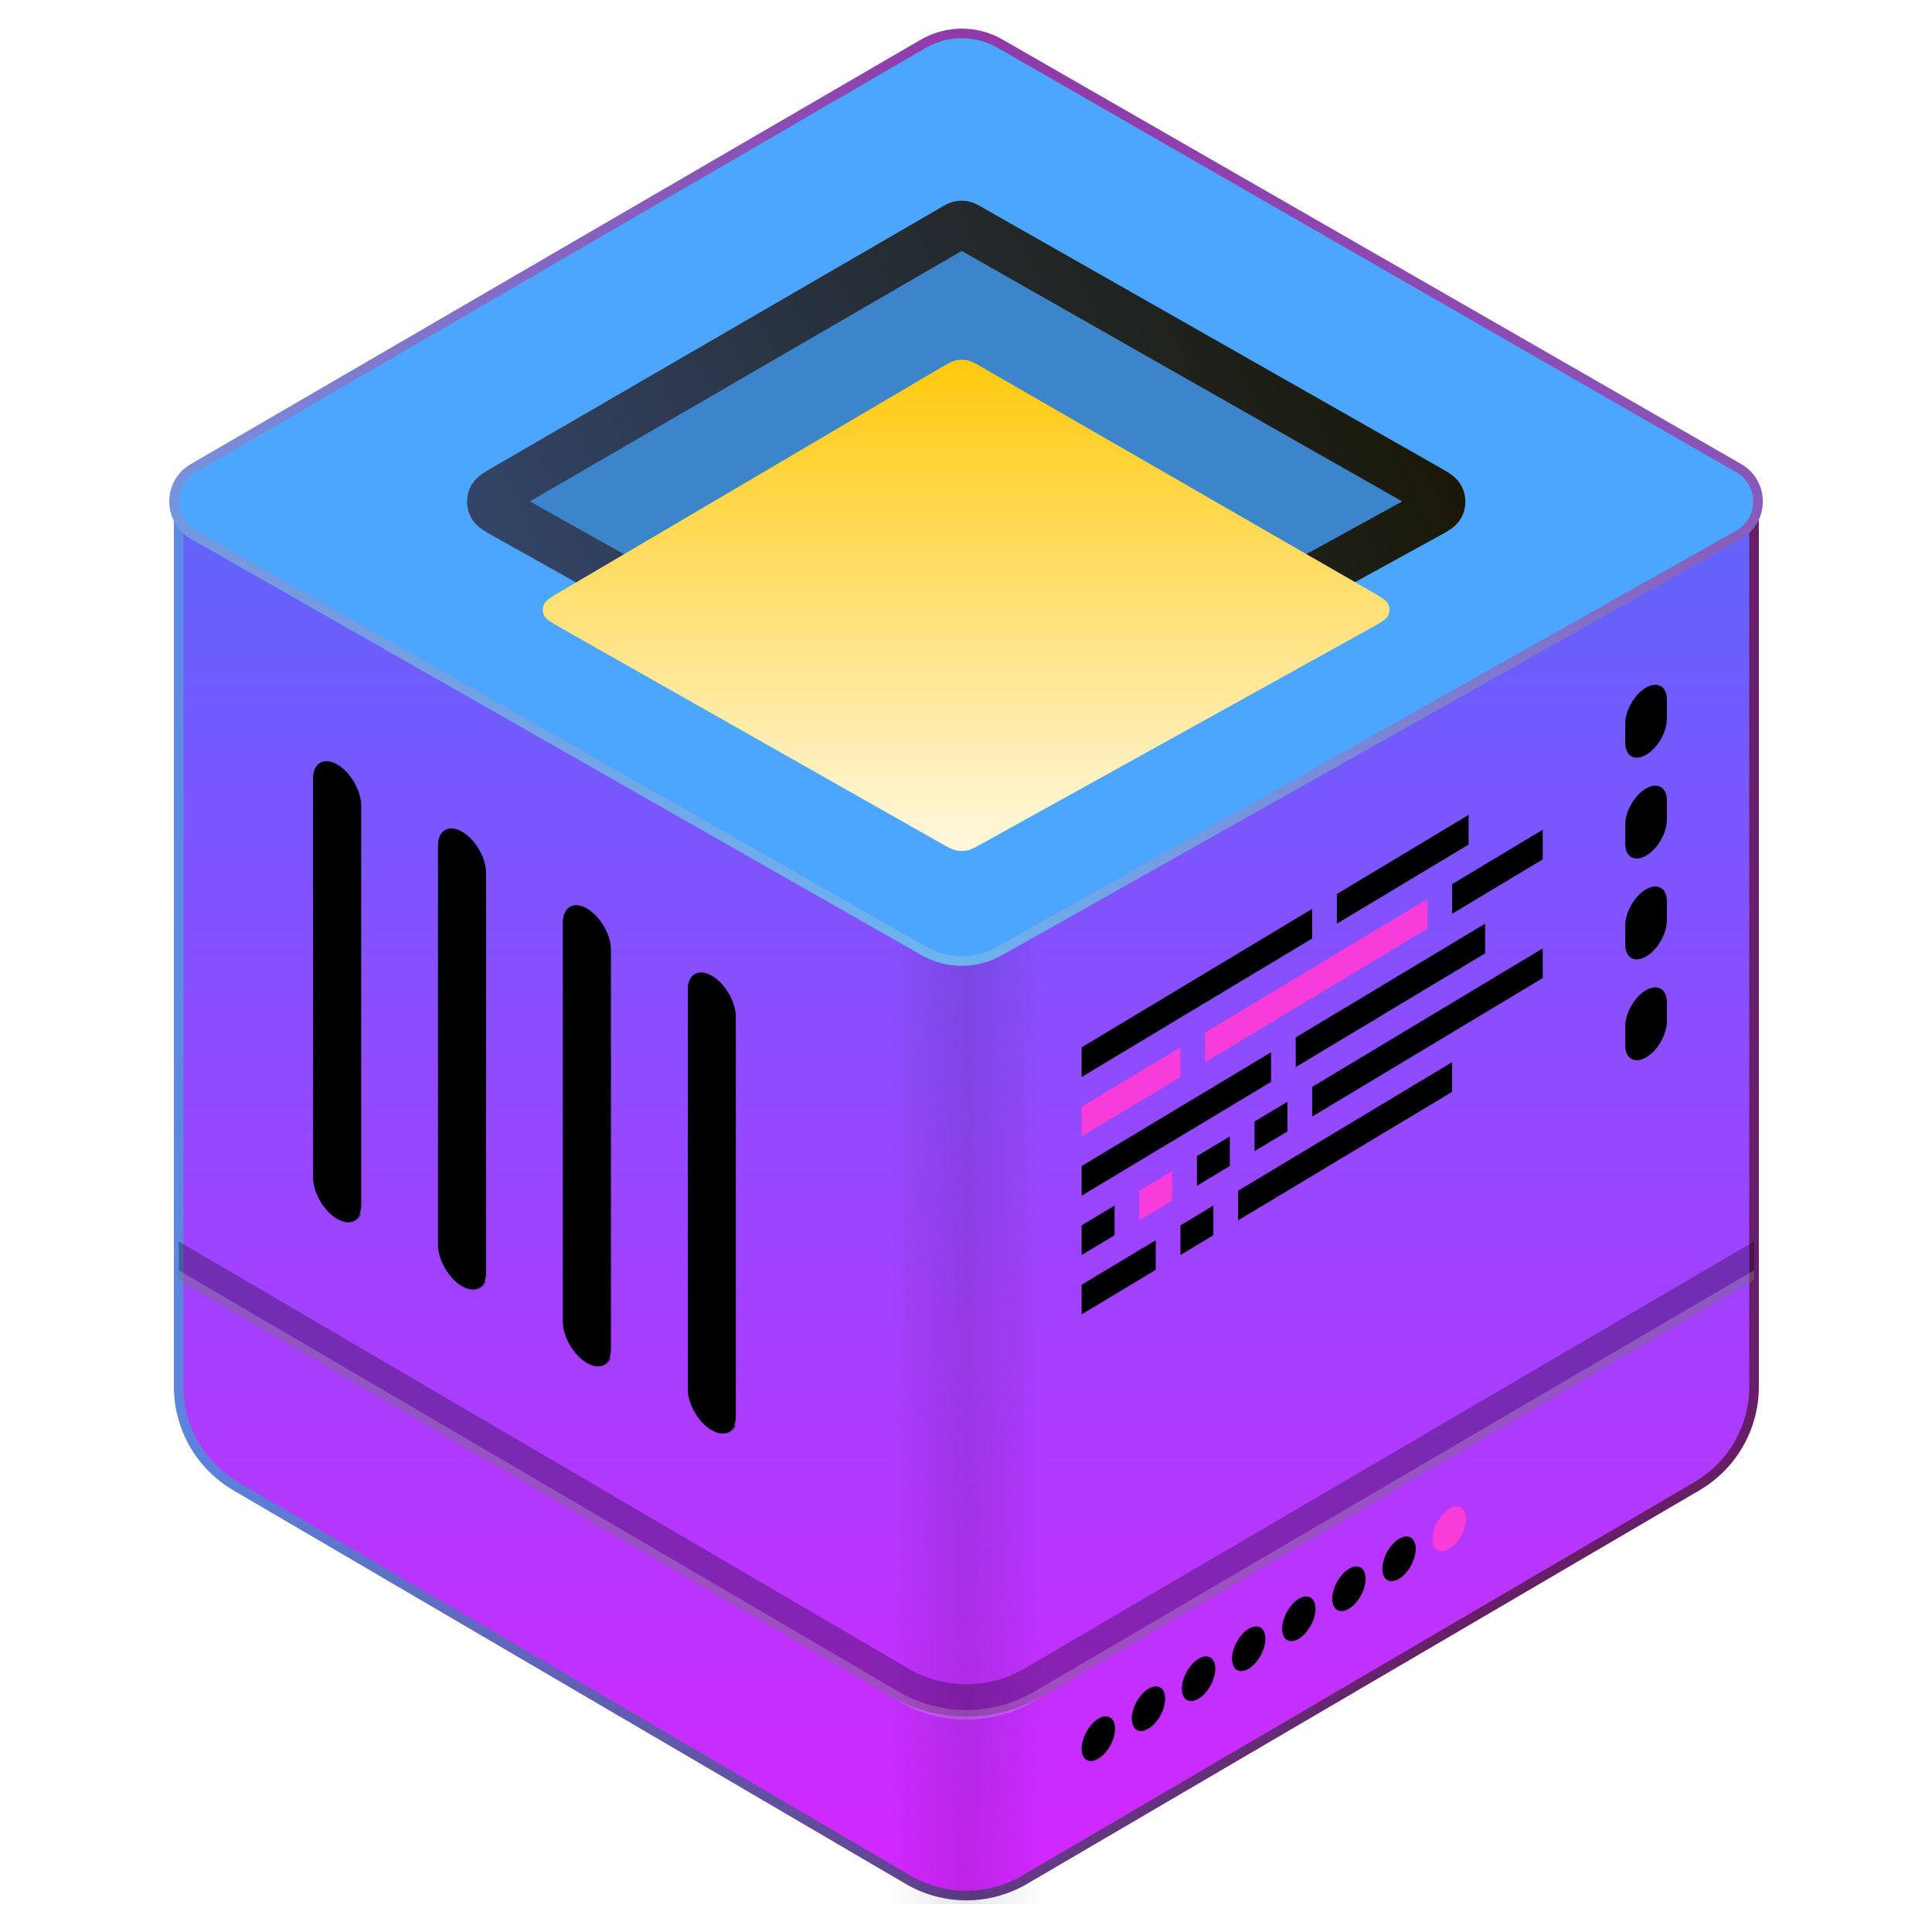 <svg width="150" height="150" viewBox="0 0 100 99" fill="none" xmlns="http://www.w3.org/2000/svg">
    <path d="M9.25 24.976L49.771 48.344L90.789 24.976V71.275C90.789 73.393 89.665 75.353 87.837 76.424L53.033 96.796C51.172 97.886 48.867 97.886 47.005 96.796L12.202 76.424C10.373 75.353 9.25 73.393 9.25 71.275V24.976Z"
          fill="url(#paint0_linear_693_18078)"/>
    <path fill-rule="evenodd" clip-rule="evenodd"
          d="M9.001 24.546L49.772 48.058L91.038 24.548V71.275C91.038 73.482 89.867 75.523 87.963 76.638L53.159 97.011C51.22 98.146 48.819 98.146 46.88 97.011L12.076 76.638C10.171 75.523 9.001 73.482 9.001 71.275V24.546ZM90.541 25.404L49.77 48.631L9.498 25.406V71.275C9.498 73.305 10.575 75.183 12.327 76.209L47.131 96.582C48.915 97.626 51.124 97.626 52.908 96.582L87.711 76.209C89.464 75.183 90.541 73.305 90.541 71.275V25.404Z"
          fill="url(#paint1_linear_693_18078)"/>
    <path d="M9.25 63.757L47.005 85.858C48.867 86.948 51.172 86.948 53.033 85.858L90.789 63.757V65.746L54.038 87.259C51.556 88.712 48.483 88.712 46.001 87.259L9.25 65.746V63.757Z"
          fill="black" fill-opacity="0.3"/>
    <path d="M9.25 65.249L46.503 87.056C48.675 88.327 51.364 88.327 53.536 87.056L90.789 65.249V65.746L53.536 87.553C51.364 88.824 48.675 88.824 46.503 87.553L9.25 65.746V65.249Z"
          fill="white" fill-opacity="0.2"/>
    <path d="M46.042 48.344H53.997V98.063H46.042V48.344Z" fill="url(#paint2_linear_693_18078)"/>
    <path d="M47.783 1.769C49.013 1.054 50.531 1.051 51.764 1.759L89.996 23.732C91.333 24.5 91.324 26.432 89.981 27.189L51.734 48.73C50.516 49.416 49.027 49.412 47.813 48.72L10.014 27.184C8.682 26.425 8.674 24.507 9.999 23.737L47.783 1.769Z"
          fill="url(#paint3_linear_693_18078)"/>
    <path d="M47.783 1.769C49.013 1.054 50.531 1.051 51.764 1.759L89.996 23.732C91.333 24.5 91.324 26.432 89.981 27.189L51.734 48.73C50.516 49.416 49.027 49.412 47.813 48.72L10.014 27.184C8.682 26.425 8.674 24.507 9.999 23.737L47.783 1.769Z"
          fill="#4CA6FD"/>
    <path fill-rule="evenodd" clip-rule="evenodd"
          d="M47.658 1.554C48.965 0.795 50.578 0.791 51.888 1.544L90.12 23.516C91.624 24.381 91.614 26.554 90.103 27.405L51.856 48.947C50.562 49.675 48.98 49.672 47.69 48.936L9.891 27.4C8.392 26.546 8.383 24.389 9.874 23.522L47.658 1.554ZM51.64 1.975C50.484 1.31 49.061 1.314 47.908 1.984L10.124 23.951C8.964 24.626 8.972 26.304 10.137 26.968L47.936 48.504C49.075 49.153 50.47 49.157 51.612 48.513L89.859 26.972C91.034 26.31 91.042 24.619 89.872 23.947L51.64 1.975Z"
          fill="url(#paint4_linear_693_18078)"/>
    <path d="M49.376 11.284C49.52 11.2 49.592 11.159 49.668 11.142C49.736 11.127 49.806 11.127 49.874 11.141C49.951 11.157 50.023 11.198 50.168 11.28L73.89 24.77C74.294 25 74.496 25.114 74.563 25.264C74.621 25.395 74.62 25.544 74.56 25.674C74.491 25.823 74.287 25.935 73.88 26.158L50.157 39.182C50.016 39.26 49.946 39.299 49.871 39.314C49.805 39.327 49.737 39.327 49.671 39.313C49.597 39.297 49.526 39.258 49.386 39.179L26.129 26.155C25.73 25.932 25.53 25.82 25.463 25.672C25.404 25.544 25.403 25.396 25.46 25.266C25.525 25.117 25.723 25.002 26.119 24.773L49.376 11.284Z"
          fill="black" fill-opacity="0.2"/>
    <path fill-rule="evenodd" clip-rule="evenodd"
          d="M49.406 9.927C49.643 9.876 49.889 9.875 50.126 9.924C50.412 9.983 50.66 10.129 50.758 10.186C50.767 10.191 50.776 10.196 50.782 10.2L74.537 23.707C74.71 23.806 74.906 23.917 75.064 24.027C75.224 24.139 75.525 24.366 75.699 24.761C75.902 25.218 75.898 25.74 75.689 26.194C75.508 26.586 75.204 26.809 75.042 26.918C74.883 27.026 74.685 27.134 74.51 27.23L50.756 40.272C50.749 40.276 50.741 40.28 50.732 40.285C50.636 40.339 50.393 40.477 50.116 40.532C49.885 40.579 49.647 40.578 49.416 40.529C49.139 40.471 48.897 40.332 48.803 40.277C48.793 40.272 48.785 40.267 48.779 40.264L25.522 27.24C25.511 27.234 25.5 27.228 25.49 27.222C25.319 27.126 25.124 27.017 24.968 26.91C24.808 26.8 24.51 26.577 24.332 26.189C24.126 25.738 24.122 25.221 24.322 24.766C24.493 24.376 24.788 24.148 24.946 24.036C25.101 23.926 25.294 23.814 25.463 23.716C25.474 23.71 25.485 23.704 25.495 23.698L48.752 10.209C48.759 10.205 48.767 10.2 48.776 10.194C48.873 10.136 49.121 9.989 49.406 9.927ZM49.777 12.488L27.421 25.454L49.777 37.973L72.579 25.454L49.777 12.488Z"
          fill="url(#paint5_linear_693_18078)"/>
    <path d="M16.21 39.779C16.21 38.992 16.767 38.672 17.453 39.066C18.14 39.46 18.696 40.417 18.696 41.205L18.696 61.881C18.696 62.669 18.14 62.988 17.453 62.594C16.767 62.2 16.21 61.243 16.21 60.455L16.21 39.779Z"
          fill="black"/>
    <path fill-rule="evenodd" clip-rule="evenodd"
          d="M17.494 62.594C18.044 62.9 18.514 62.776 18.696 62.337C18.527 62.334 18.337 62.279 18.136 62.168C17.427 61.774 16.852 60.816 16.852 60.029L16.852 39.353C16.852 39.177 16.881 39.024 16.933 38.898C16.505 38.891 16.21 39.215 16.21 39.779L16.21 60.455C16.21 61.243 16.785 62.2 17.494 62.594Z"
          fill="black" fill-opacity="0.5"/>
    <path d="M22.674 43.259C22.674 42.472 23.23 42.153 23.917 42.547C24.603 42.94 25.16 43.898 25.16 44.685L25.16 65.361C25.16 66.149 24.603 66.468 23.917 66.074C23.23 65.681 22.674 64.723 22.674 63.935L22.674 43.259Z"
          fill="black"/>
    <path fill-rule="evenodd" clip-rule="evenodd"
          d="M23.957 66.074C24.508 66.38 24.977 66.256 25.16 65.817C24.99 65.814 24.8 65.76 24.599 65.648C23.89 65.254 23.316 64.297 23.316 63.509L23.316 42.833C23.316 42.657 23.344 42.505 23.397 42.378C22.969 42.371 22.674 42.695 22.674 43.259L22.674 63.935C22.674 64.723 23.248 65.681 23.957 66.074Z"
          fill="black" fill-opacity="0.5"/>
    <path d="M29.137 47.237C29.137 46.45 29.694 46.13 30.38 46.524C31.067 46.918 31.623 47.875 31.623 48.663L31.623 69.339C31.623 70.126 31.067 70.446 30.38 70.052C29.694 69.658 29.137 68.701 29.137 67.913L29.137 47.237Z"
          fill="black"/>
    <path fill-rule="evenodd" clip-rule="evenodd"
          d="M30.421 70.052C30.971 70.358 31.441 70.234 31.623 69.794C31.454 69.792 31.264 69.737 31.063 69.626C30.354 69.232 29.779 68.274 29.779 67.487L29.779 46.811C29.779 46.635 29.808 46.482 29.86 46.355C29.432 46.349 29.137 46.673 29.137 47.237L29.137 67.913C29.137 68.701 29.712 69.658 30.421 70.052Z"
          fill="black" fill-opacity="0.5"/>
    <path d="M35.601 50.717C35.601 49.93 36.157 49.611 36.844 50.004C37.53 50.398 38.087 51.356 38.087 52.143L38.087 72.819C38.087 73.607 37.53 73.926 36.844 73.532C36.157 73.138 35.601 72.181 35.601 71.393L35.601 50.717Z"
          fill="black"/>
    <path fill-rule="evenodd" clip-rule="evenodd"
          d="M36.885 73.532C37.435 73.838 37.904 73.714 38.087 73.275C37.917 73.272 37.727 73.218 37.526 73.106C36.817 72.712 36.243 71.755 36.243 70.967L36.243 50.291C36.243 50.115 36.271 49.962 36.324 49.836C35.896 49.829 35.601 50.153 35.601 50.717L35.601 71.393C35.601 72.181 36.175 73.138 36.885 73.532Z"
          fill="black" fill-opacity="0.5"/>
    <g filter="url(#filter0_i_693_18078)">
        <path d="M75.873 78.815C75.873 79.387 75.486 80.081 75.008 80.367C74.531 80.653 74.144 80.421 74.144 79.85C74.144 79.278 74.531 78.584 75.008 78.298C75.486 78.012 75.873 78.244 75.873 78.815Z"
              fill="#F83CD9"/>
        <path d="M73.279 80.367C73.279 80.938 72.892 81.633 72.415 81.919C71.937 82.204 71.55 81.973 71.55 81.401C71.55 80.83 71.937 80.135 72.415 79.85C72.892 79.564 73.279 79.796 73.279 80.367Z"
              fill="black"/>
        <path d="M70.685 81.919C70.685 82.49 70.298 83.185 69.82 83.47C69.343 83.756 68.956 83.525 68.956 82.953C68.956 82.382 69.343 81.687 69.82 81.401C70.298 81.116 70.685 81.347 70.685 81.919Z"
              fill="black"/>
        <path d="M68.091 83.47C68.091 84.042 67.704 84.737 67.227 85.022C66.749 85.308 66.362 85.076 66.362 84.505C66.362 83.934 66.749 83.239 67.227 82.953C67.704 82.668 68.091 82.899 68.091 83.47Z"
              fill="black"/>
        <path d="M65.497 85.022C65.497 85.594 65.11 86.288 64.632 86.574C64.155 86.859 63.768 86.628 63.768 86.057C63.768 85.485 64.155 84.791 64.632 84.505C65.11 84.219 65.497 84.451 65.497 85.022Z"
              fill="black"/>
        <path d="M62.903 86.574C62.903 87.145 62.516 87.84 62.038 88.126C61.561 88.411 61.174 88.18 61.174 87.608C61.174 87.037 61.561 86.342 62.038 86.057C62.516 85.771 62.903 86.003 62.903 86.574Z"
              fill="black"/>
        <path d="M60.309 88.126C60.309 88.697 59.922 89.392 59.444 89.677C58.967 89.963 58.58 89.731 58.58 89.16C58.58 88.589 58.967 87.894 59.444 87.608C59.922 87.323 60.309 87.554 60.309 88.126Z"
              fill="black"/>
        <path d="M57.715 89.677C57.715 90.249 57.328 90.943 56.85 91.229C56.373 91.515 55.986 91.283 55.986 90.712C55.986 90.14 56.373 89.446 56.85 89.16C57.328 88.874 57.715 89.106 57.715 89.677Z"
              fill="black"/>
    </g>
    <g filter="url(#filter1_i_693_18078)">
        <path d="M84.823 53.316C84.823 52.63 85.305 51.795 85.899 51.452C86.494 51.108 86.976 51.387 86.976 52.073V53.068C86.976 53.754 86.494 54.589 85.899 54.932C85.305 55.275 84.823 54.997 84.823 54.31L84.823 53.316Z"
              fill="black"/>
    </g>
    <g filter="url(#filter2_i_693_18078)">
        <path d="M84.823 48.096C84.823 47.409 85.305 46.574 85.899 46.231C86.494 45.888 86.976 46.166 86.976 46.853V47.847C86.976 48.533 86.494 49.368 85.899 49.711C85.305 50.055 84.823 49.776 84.823 49.09L84.823 48.096Z"
              fill="black"/>
    </g>
    <g filter="url(#filter3_i_693_18078)">
        <path d="M84.823 42.875C84.823 42.188 85.305 41.354 85.899 41.011C86.494 40.667 86.976 40.946 86.976 41.632V42.626C86.976 43.313 86.494 44.148 85.899 44.491C85.305 44.834 84.823 44.556 84.823 43.869L84.823 42.875Z"
              fill="black"/>
    </g>
    <g filter="url(#filter4_i_693_18078)">
        <path d="M84.823 37.654C84.823 36.968 85.305 36.133 85.899 35.79C86.494 35.447 86.976 35.725 86.976 36.411V37.406C86.976 38.092 86.494 38.927 85.899 39.27C85.305 39.614 84.823 39.335 84.823 38.649L84.823 37.654Z"
              fill="black"/>
    </g>
    <g filter="url(#filter5_i_693_18078)">
        <path d="M64.083 61.832L75.163 55.177V56.713L64.083 63.368V61.832Z" fill="black"/>
    </g>
    <g filter="url(#filter6_i_693_18078)">
        <path d="M61.1 63.624L62.804 62.6V64.136L61.1 65.16V63.624Z" fill="black"/>
    </g>
    <g filter="url(#filter7_i_693_18078)">
        <path d="M55.986 66.696L59.821 64.392V65.928L55.986 68.232L55.986 66.696Z" fill="black"/>
    </g>
    <g filter="url(#filter8_i_693_18078)">
        <path d="M67.918 56.457L79.851 49.289V50.825L67.918 57.993V56.457Z" fill="black"/>
    </g>
    <g filter="url(#filter9_i_693_18078)">
        <path d="M64.935 58.249L66.64 57.225V58.761L64.935 59.785V58.249Z" fill="black"/>
    </g>
    <g filter="url(#filter10_i_693_18078)">
        <path d="M61.952 60.041L63.657 59.017V60.552L61.952 61.576V60.041Z" fill="black"/>
    </g>
    <g filter="url(#filter11_i_693_18078)">
        <path d="M58.969 61.832L60.673 60.808V62.344L58.969 63.368V61.832Z" fill="#F83CD9"/>
    </g>
    <g filter="url(#filter12_i_693_18078)">
        <path d="M55.986 63.624L57.69 62.6V64.136L55.986 65.16L55.986 63.624Z" fill="black"/>
    </g>
    <g filter="url(#filter13_i_693_18078)">
        <path d="M67.066 53.897L76.868 48.009V49.545L67.066 55.433V53.897Z" fill="black"/>
    </g>
    <g filter="url(#filter14_i_693_18078)">
        <path d="M55.986 60.553L65.787 54.665V56.201L55.986 62.088L55.986 60.553Z" fill="black"/>
    </g>
    <g filter="url(#filter15_i_693_18078)">
        <path d="M75.163 45.962L79.851 43.146V44.682L75.163 47.497V45.962Z" fill="black"/>
    </g>
    <g filter="url(#filter16_i_693_18078)">
        <path d="M62.378 53.641L73.884 46.73V48.265L62.378 55.177V53.641Z" fill="#F83CD9"/>
    </g>
    <g filter="url(#filter17_i_693_18078)">
        <path d="M55.986 57.481L61.1 54.409V55.945L55.986 59.017L55.986 57.481Z" fill="#F83CD9"/>
    </g>
    <g filter="url(#filter18_i_693_18078)">
        <path d="M69.197 46.474L76.015 42.378V43.914L69.197 48.009V46.474Z" fill="black"/>
    </g>
    <g filter="url(#filter19_i_693_18078)">
        <path d="M55.986 54.409L67.918 47.242V48.777L55.986 55.945L55.986 54.409Z" fill="black"/>
    </g>
    <g filter="url(#filter20_i_693_18078)">
        <path d="M48.646 12.96C49.056 12.719 49.261 12.598 49.479 12.55C49.672 12.508 49.872 12.507 50.065 12.547C50.284 12.593 50.489 12.712 50.901 12.949L70.924 24.484C71.486 24.808 71.767 24.97 71.86 25.18C71.94 25.363 71.939 25.572 71.855 25.754C71.759 25.962 71.475 26.12 70.908 26.434L50.869 37.543C50.468 37.765 50.268 37.876 50.056 37.919C49.868 37.957 49.675 37.956 49.488 37.916C49.276 37.871 49.077 37.758 48.678 37.533L29.084 26.429C28.53 26.115 28.253 25.959 28.159 25.752C28.077 25.571 28.075 25.364 28.154 25.182C28.245 24.974 28.519 24.812 29.067 24.489L48.646 12.96Z"
              fill="url(#paint6_linear_693_18078)"/>
    </g>
    <defs>
        <filter id="filter0_i_693_18078" x="55.986" y="78.176" width="19.887" height="13.176"
                filterUnits="userSpaceOnUse" color-interpolation-filters="sRGB">
            <feFlood flood-opacity="0" result="BackgroundImageFix"/>
            <feBlend mode="normal" in="SourceGraphic" in2="BackgroundImageFix" result="shape"/>
            <feColorMatrix in="SourceAlpha" type="matrix" values="0 0 0 0 0 0 0 0 0 0 0 0 0 0 0 0 0 0 127 0"
                           result="hardAlpha"/>
            <feOffset dy="-0.7"/>
            <feComposite in2="hardAlpha" operator="arithmetic" k2="-1" k3="1"/>
            <feColorMatrix type="matrix" values="0 0 0 0 0 0 0 0 0 0 0 0 0 0 0 0 0 0 0.5 0"/>
            <feBlend mode="normal" in2="shape" result="effect1_innerShadow_693_18078"/>
        </filter>
        <filter id="filter1_i_693_18078" x="84.823" y="51.305" width="2.153" height="3.774"
                filterUnits="userSpaceOnUse" color-interpolation-filters="sRGB">
            <feFlood flood-opacity="0" result="BackgroundImageFix"/>
            <feBlend mode="normal" in="SourceGraphic" in2="BackgroundImageFix" result="shape"/>
            <feColorMatrix in="SourceAlpha" type="matrix" values="0 0 0 0 0 0 0 0 0 0 0 0 0 0 0 0 0 0 127 0"
                           result="hardAlpha"/>
            <feOffset dx="-0.7" dy="-0.7"/>
            <feComposite in2="hardAlpha" operator="arithmetic" k2="-1" k3="1"/>
            <feColorMatrix type="matrix" values="0 0 0 0 0 0 0 0 0 0 0 0 0 0 0 0 0 0 0.5 0"/>
            <feBlend mode="normal" in2="shape" result="effect1_innerShadow_693_18078"/>
        </filter>
        <filter id="filter2_i_693_18078" x="84.823" y="46.084" width="2.153" height="3.774"
                filterUnits="userSpaceOnUse" color-interpolation-filters="sRGB">
            <feFlood flood-opacity="0" result="BackgroundImageFix"/>
            <feBlend mode="normal" in="SourceGraphic" in2="BackgroundImageFix" result="shape"/>
            <feColorMatrix in="SourceAlpha" type="matrix" values="0 0 0 0 0 0 0 0 0 0 0 0 0 0 0 0 0 0 127 0"
                           result="hardAlpha"/>
            <feOffset dx="-0.7" dy="-0.7"/>
            <feComposite in2="hardAlpha" operator="arithmetic" k2="-1" k3="1"/>
            <feColorMatrix type="matrix" values="0 0 0 0 0 0 0 0 0 0 0 0 0 0 0 0 0 0 0.5 0"/>
            <feBlend mode="normal" in2="shape" result="effect1_innerShadow_693_18078"/>
        </filter>
        <filter id="filter3_i_693_18078" x="84.823" y="40.864" width="2.153" height="3.774"
                filterUnits="userSpaceOnUse" color-interpolation-filters="sRGB">
            <feFlood flood-opacity="0" result="BackgroundImageFix"/>
            <feBlend mode="normal" in="SourceGraphic" in2="BackgroundImageFix" result="shape"/>
            <feColorMatrix in="SourceAlpha" type="matrix" values="0 0 0 0 0 0 0 0 0 0 0 0 0 0 0 0 0 0 127 0"
                           result="hardAlpha"/>
            <feOffset dx="-0.7" dy="-0.7"/>
            <feComposite in2="hardAlpha" operator="arithmetic" k2="-1" k3="1"/>
            <feColorMatrix type="matrix" values="0 0 0 0 0 0 0 0 0 0 0 0 0 0 0 0 0 0 0.5 0"/>
            <feBlend mode="normal" in2="shape" result="effect1_innerShadow_693_18078"/>
        </filter>
        <filter id="filter4_i_693_18078" x="84.823" y="35.643" width="2.153" height="3.774"
                filterUnits="userSpaceOnUse" color-interpolation-filters="sRGB">
            <feFlood flood-opacity="0" result="BackgroundImageFix"/>
            <feBlend mode="normal" in="SourceGraphic" in2="BackgroundImageFix" result="shape"/>
            <feColorMatrix in="SourceAlpha" type="matrix" values="0 0 0 0 0 0 0 0 0 0 0 0 0 0 0 0 0 0 127 0"
                           result="hardAlpha"/>
            <feOffset dx="-0.7" dy="-0.7"/>
            <feComposite in2="hardAlpha" operator="arithmetic" k2="-1" k3="1"/>
            <feColorMatrix type="matrix" values="0 0 0 0 0 0 0 0 0 0 0 0 0 0 0 0 0 0 0.5 0"/>
            <feBlend mode="normal" in2="shape" result="effect1_innerShadow_693_18078"/>
        </filter>
        <filter id="filter5_i_693_18078" x="64.083" y="55.177" width="11.08" height="8.191"
                filterUnits="userSpaceOnUse" color-interpolation-filters="sRGB">
            <feFlood flood-opacity="0" result="BackgroundImageFix"/>
            <feBlend mode="normal" in="SourceGraphic" in2="BackgroundImageFix" result="shape"/>
            <feColorMatrix in="SourceAlpha" type="matrix" values="0 0 0 0 0 0 0 0 0 0 0 0 0 0 0 0 0 0 127 0"
                           result="hardAlpha"/>
            <feOffset dy="-0.7"/>
            <feComposite in2="hardAlpha" operator="arithmetic" k2="-1" k3="1"/>
            <feColorMatrix type="matrix" values="0 0 0 0 0 0 0 0 0 0 0 0 0 0 0 0 0 0 0.5 0"/>
            <feBlend mode="normal" in2="shape" result="effect1_innerShadow_693_18078"/>
        </filter>
        <filter id="filter6_i_693_18078" x="61.1" y="62.6" width="1.705" height="2.56"
                filterUnits="userSpaceOnUse" color-interpolation-filters="sRGB">
            <feFlood flood-opacity="0" result="BackgroundImageFix"/>
            <feBlend mode="normal" in="SourceGraphic" in2="BackgroundImageFix" result="shape"/>
            <feColorMatrix in="SourceAlpha" type="matrix" values="0 0 0 0 0 0 0 0 0 0 0 0 0 0 0 0 0 0 127 0"
                           result="hardAlpha"/>
            <feOffset dy="-0.7"/>
            <feComposite in2="hardAlpha" operator="arithmetic" k2="-1" k3="1"/>
            <feColorMatrix type="matrix" values="0 0 0 0 0 0 0 0 0 0 0 0 0 0 0 0 0 0 0.5 0"/>
            <feBlend mode="normal" in2="shape" result="effect1_innerShadow_693_18078"/>
        </filter>
        <filter id="filter7_i_693_18078" x="55.986" y="64.392" width="3.835" height="3.84"
                filterUnits="userSpaceOnUse" color-interpolation-filters="sRGB">
            <feFlood flood-opacity="0" result="BackgroundImageFix"/>
            <feBlend mode="normal" in="SourceGraphic" in2="BackgroundImageFix" result="shape"/>
            <feColorMatrix in="SourceAlpha" type="matrix" values="0 0 0 0 0 0 0 0 0 0 0 0 0 0 0 0 0 0 127 0"
                           result="hardAlpha"/>
            <feOffset dy="-0.7"/>
            <feComposite in2="hardAlpha" operator="arithmetic" k2="-1" k3="1"/>
            <feColorMatrix type="matrix" values="0 0 0 0 0 0 0 0 0 0 0 0 0 0 0 0 0 0 0.5 0"/>
            <feBlend mode="normal" in2="shape" result="effect1_innerShadow_693_18078"/>
        </filter>
        <filter id="filter8_i_693_18078" x="67.918" y="49.289" width="11.933" height="8.703"
                filterUnits="userSpaceOnUse" color-interpolation-filters="sRGB">
            <feFlood flood-opacity="0" result="BackgroundImageFix"/>
            <feBlend mode="normal" in="SourceGraphic" in2="BackgroundImageFix" result="shape"/>
            <feColorMatrix in="SourceAlpha" type="matrix" values="0 0 0 0 0 0 0 0 0 0 0 0 0 0 0 0 0 0 127 0"
                           result="hardAlpha"/>
            <feOffset dy="-0.7"/>
            <feComposite in2="hardAlpha" operator="arithmetic" k2="-1" k3="1"/>
            <feColorMatrix type="matrix" values="0 0 0 0 0 0 0 0 0 0 0 0 0 0 0 0 0 0 0.5 0"/>
            <feBlend mode="normal" in2="shape" result="effect1_innerShadow_693_18078"/>
        </filter>
        <filter id="filter9_i_693_18078" x="64.935" y="57.225" width="1.705" height="2.56"
                filterUnits="userSpaceOnUse" color-interpolation-filters="sRGB">
            <feFlood flood-opacity="0" result="BackgroundImageFix"/>
            <feBlend mode="normal" in="SourceGraphic" in2="BackgroundImageFix" result="shape"/>
            <feColorMatrix in="SourceAlpha" type="matrix" values="0 0 0 0 0 0 0 0 0 0 0 0 0 0 0 0 0 0 127 0"
                           result="hardAlpha"/>
            <feOffset dy="-0.7"/>
            <feComposite in2="hardAlpha" operator="arithmetic" k2="-1" k3="1"/>
            <feColorMatrix type="matrix" values="0 0 0 0 0 0 0 0 0 0 0 0 0 0 0 0 0 0 0.5 0"/>
            <feBlend mode="normal" in2="shape" result="effect1_innerShadow_693_18078"/>
        </filter>
        <filter id="filter10_i_693_18078" x="61.952" y="59.017" width="1.705" height="2.56"
                filterUnits="userSpaceOnUse" color-interpolation-filters="sRGB">
            <feFlood flood-opacity="0" result="BackgroundImageFix"/>
            <feBlend mode="normal" in="SourceGraphic" in2="BackgroundImageFix" result="shape"/>
            <feColorMatrix in="SourceAlpha" type="matrix" values="0 0 0 0 0 0 0 0 0 0 0 0 0 0 0 0 0 0 127 0"
                           result="hardAlpha"/>
            <feOffset dy="-0.7"/>
            <feComposite in2="hardAlpha" operator="arithmetic" k2="-1" k3="1"/>
            <feColorMatrix type="matrix" values="0 0 0 0 0 0 0 0 0 0 0 0 0 0 0 0 0 0 0.5 0"/>
            <feBlend mode="normal" in2="shape" result="effect1_innerShadow_693_18078"/>
        </filter>
        <filter id="filter11_i_693_18078" x="58.969" y="60.808" width="1.705" height="2.56"
                filterUnits="userSpaceOnUse" color-interpolation-filters="sRGB">
            <feFlood flood-opacity="0" result="BackgroundImageFix"/>
            <feBlend mode="normal" in="SourceGraphic" in2="BackgroundImageFix" result="shape"/>
            <feColorMatrix in="SourceAlpha" type="matrix" values="0 0 0 0 0 0 0 0 0 0 0 0 0 0 0 0 0 0 127 0"
                           result="hardAlpha"/>
            <feOffset dy="-0.7"/>
            <feComposite in2="hardAlpha" operator="arithmetic" k2="-1" k3="1"/>
            <feColorMatrix type="matrix" values="0 0 0 0 0 0 0 0 0 0 0 0 0 0 0 0 0 0 0.5 0"/>
            <feBlend mode="normal" in2="shape" result="effect1_innerShadow_693_18078"/>
        </filter>
        <filter id="filter12_i_693_18078" x="55.986" y="62.6" width="1.705" height="2.56"
                filterUnits="userSpaceOnUse" color-interpolation-filters="sRGB">
            <feFlood flood-opacity="0" result="BackgroundImageFix"/>
            <feBlend mode="normal" in="SourceGraphic" in2="BackgroundImageFix" result="shape"/>
            <feColorMatrix in="SourceAlpha" type="matrix" values="0 0 0 0 0 0 0 0 0 0 0 0 0 0 0 0 0 0 127 0"
                           result="hardAlpha"/>
            <feOffset dy="-0.7"/>
            <feComposite in2="hardAlpha" operator="arithmetic" k2="-1" k3="1"/>
            <feColorMatrix type="matrix" values="0 0 0 0 0 0 0 0 0 0 0 0 0 0 0 0 0 0 0.5 0"/>
            <feBlend mode="normal" in2="shape" result="effect1_innerShadow_693_18078"/>
        </filter>
        <filter id="filter13_i_693_18078" x="67.066" y="48.009" width="9.802" height="7.423"
                filterUnits="userSpaceOnUse" color-interpolation-filters="sRGB">
            <feFlood flood-opacity="0" result="BackgroundImageFix"/>
            <feBlend mode="normal" in="SourceGraphic" in2="BackgroundImageFix" result="shape"/>
            <feColorMatrix in="SourceAlpha" type="matrix" values="0 0 0 0 0 0 0 0 0 0 0 0 0 0 0 0 0 0 127 0"
                           result="hardAlpha"/>
            <feOffset dy="-0.7"/>
            <feComposite in2="hardAlpha" operator="arithmetic" k2="-1" k3="1"/>
            <feColorMatrix type="matrix" values="0 0 0 0 0 0 0 0 0 0 0 0 0 0 0 0 0 0 0.5 0"/>
            <feBlend mode="normal" in2="shape" result="effect1_innerShadow_693_18078"/>
        </filter>
        <filter id="filter14_i_693_18078" x="55.986" y="54.665" width="9.802" height="7.423"
                filterUnits="userSpaceOnUse" color-interpolation-filters="sRGB">
            <feFlood flood-opacity="0" result="BackgroundImageFix"/>
            <feBlend mode="normal" in="SourceGraphic" in2="BackgroundImageFix" result="shape"/>
            <feColorMatrix in="SourceAlpha" type="matrix" values="0 0 0 0 0 0 0 0 0 0 0 0 0 0 0 0 0 0 127 0"
                           result="hardAlpha"/>
            <feOffset dy="-0.7"/>
            <feComposite in2="hardAlpha" operator="arithmetic" k2="-1" k3="1"/>
            <feColorMatrix type="matrix" values="0 0 0 0 0 0 0 0 0 0 0 0 0 0 0 0 0 0 0.5 0"/>
            <feBlend mode="normal" in2="shape" result="effect1_innerShadow_693_18078"/>
        </filter>
        <filter id="filter15_i_693_18078" x="75.163" y="43.146" width="4.688" height="4.352"
                filterUnits="userSpaceOnUse" color-interpolation-filters="sRGB">
            <feFlood flood-opacity="0" result="BackgroundImageFix"/>
            <feBlend mode="normal" in="SourceGraphic" in2="BackgroundImageFix" result="shape"/>
            <feColorMatrix in="SourceAlpha" type="matrix" values="0 0 0 0 0 0 0 0 0 0 0 0 0 0 0 0 0 0 127 0"
                           result="hardAlpha"/>
            <feOffset dy="-0.7"/>
            <feComposite in2="hardAlpha" operator="arithmetic" k2="-1" k3="1"/>
            <feColorMatrix type="matrix" values="0 0 0 0 0 0 0 0 0 0 0 0 0 0 0 0 0 0 0.5 0"/>
            <feBlend mode="normal" in2="shape" result="effect1_innerShadow_693_18078"/>
        </filter>
        <filter id="filter16_i_693_18078" x="62.378" y="46.73" width="11.506" height="8.447"
                filterUnits="userSpaceOnUse" color-interpolation-filters="sRGB">
            <feFlood flood-opacity="0" result="BackgroundImageFix"/>
            <feBlend mode="normal" in="SourceGraphic" in2="BackgroundImageFix" result="shape"/>
            <feColorMatrix in="SourceAlpha" type="matrix" values="0 0 0 0 0 0 0 0 0 0 0 0 0 0 0 0 0 0 127 0"
                           result="hardAlpha"/>
            <feOffset dy="-0.7"/>
            <feComposite in2="hardAlpha" operator="arithmetic" k2="-1" k3="1"/>
            <feColorMatrix type="matrix" values="0 0 0 0 0 0 0 0 0 0 0 0 0 0 0 0 0 0 0.5 0"/>
            <feBlend mode="normal" in2="shape" result="effect1_innerShadow_693_18078"/>
        </filter>
        <filter id="filter17_i_693_18078" x="55.986" y="54.409" width="5.114" height="4.608"
                filterUnits="userSpaceOnUse" color-interpolation-filters="sRGB">
            <feFlood flood-opacity="0" result="BackgroundImageFix"/>
            <feBlend mode="normal" in="SourceGraphic" in2="BackgroundImageFix" result="shape"/>
            <feColorMatrix in="SourceAlpha" type="matrix" values="0 0 0 0 0 0 0 0 0 0 0 0 0 0 0 0 0 0 127 0"
                           result="hardAlpha"/>
            <feOffset dy="-0.7"/>
            <feComposite in2="hardAlpha" operator="arithmetic" k2="-1" k3="1"/>
            <feColorMatrix type="matrix" values="0 0 0 0 0 0 0 0 0 0 0 0 0 0 0 0 0 0 0.5 0"/>
            <feBlend mode="normal" in2="shape" result="effect1_innerShadow_693_18078"/>
        </filter>
        <filter id="filter18_i_693_18078" x="69.197" y="42.378" width="6.819" height="5.632"
                filterUnits="userSpaceOnUse" color-interpolation-filters="sRGB">
            <feFlood flood-opacity="0" result="BackgroundImageFix"/>
            <feBlend mode="normal" in="SourceGraphic" in2="BackgroundImageFix" result="shape"/>
            <feColorMatrix in="SourceAlpha" type="matrix" values="0 0 0 0 0 0 0 0 0 0 0 0 0 0 0 0 0 0 127 0"
                           result="hardAlpha"/>
            <feOffset dy="-0.7"/>
            <feComposite in2="hardAlpha" operator="arithmetic" k2="-1" k3="1"/>
            <feColorMatrix type="matrix" values="0 0 0 0 0 0 0 0 0 0 0 0 0 0 0 0 0 0 0.5 0"/>
            <feBlend mode="normal" in2="shape" result="effect1_innerShadow_693_18078"/>
        </filter>
        <filter id="filter19_i_693_18078" x="55.986" y="47.242" width="11.933" height="8.703"
                filterUnits="userSpaceOnUse" color-interpolation-filters="sRGB">
            <feFlood flood-opacity="0" result="BackgroundImageFix"/>
            <feBlend mode="normal" in="SourceGraphic" in2="BackgroundImageFix" result="shape"/>
            <feColorMatrix in="SourceAlpha" type="matrix" values="0 0 0 0 0 0 0 0 0 0 0 0 0 0 0 0 0 0 127 0"
                           result="hardAlpha"/>
            <feOffset dy="-0.7"/>
            <feComposite in2="hardAlpha" operator="arithmetic" k2="-1" k3="1"/>
            <feColorMatrix type="matrix" values="0 0 0 0 0 0 0 0 0 0 0 0 0 0 0 0 0 0 0.5 0"/>
            <feBlend mode="normal" in2="shape" result="effect1_innerShadow_693_18078"/>
        </filter>
        <filter id="filter20_i_693_18078" x="28.096" y="12.518" width="43.823" height="25.429"
                filterUnits="userSpaceOnUse" color-interpolation-filters="sRGB">
            <feFlood flood-opacity="0" result="BackgroundImageFix"/>
            <feBlend mode="normal" in="SourceGraphic" in2="BackgroundImageFix" result="shape"/>
            <feColorMatrix in="SourceAlpha" type="matrix" values="0 0 0 0 0 0 0 0 0 0 0 0 0 0 0 0 0 0 127 0"
                           result="hardAlpha"/>
            <feOffset dy="5.6"/>
            <feComposite in2="hardAlpha" operator="arithmetic" k2="-1" k3="1"/>
            <feColorMatrix type="matrix" values="0 0 0 0 0 0 0 0 0 0.667 0 0 0 0 1 0 0 0 0.5 0"/>
            <feBlend mode="normal" in2="shape" result="effect1_innerShadow_693_18078"/>
        </filter>
        <linearGradient id="paint0_linear_693_18078" x1="50.019" y1="24.976" x2="50.019" y2="97.614"
                        gradientUnits="userSpaceOnUse">
            <stop stop-color="#5F65FB"/>
            <stop offset="1" stop-color="#D426FF"/>
        </linearGradient>
        <linearGradient id="paint1_linear_693_18078" x1="9.25" y1="52.819" x2="90.789" y2="70.469"
                        gradientUnits="userSpaceOnUse">
            <stop stop-color="#5C8AE6"/>
            <stop offset="0.848" stop-color="#661F66"/>
        </linearGradient>
        <linearGradient id="paint2_linear_693_18078" x1="46.042" y1="73.204" x2="53.997" y2="73.204"
                        gradientUnits="userSpaceOnUse">
            <stop stop-opacity="0"/>
            <stop offset="0.5" stop-opacity="0.1"/>
            <stop offset="1" stop-opacity="0"/>
        </linearGradient>
        <linearGradient id="paint3_linear_693_18078" x1="9.995" y1="24.976" x2="76.747" y2="-5.093"
                        gradientUnits="userSpaceOnUse">
            <stop stop-color="#527ACC"/>
            <stop offset="1" stop-color="#7A3D99"/>
        </linearGradient>
        <linearGradient id="paint4_linear_693_18078" x1="10.027" y1="48.275" x2="28.313" y2="-15.414"
                        gradientUnits="userSpaceOnUse">
            <stop stop-color="#66CCFF"/>
            <stop offset="1" stop-color="#991F99"/>
        </linearGradient>
        <linearGradient id="paint5_linear_693_18078" x1="24.796" y1="25.061" x2="67.062" y2="6.281"
                        gradientUnits="userSpaceOnUse">
            <stop stop-color="#334466"/>
            <stop offset="1" stop-color="#191808"/>
        </linearGradient>
        <linearGradient id="paint6_linear_693_18078" x1="50.019" y1="12.298" x2="50.019" y2="38.152"
                        gradientUnits="userSpaceOnUse">
            <stop stop-color="#FFC90B"/>
            <stop offset="1" stop-color="#FFF8E1"/>
        </linearGradient>
    </defs>
</svg>
